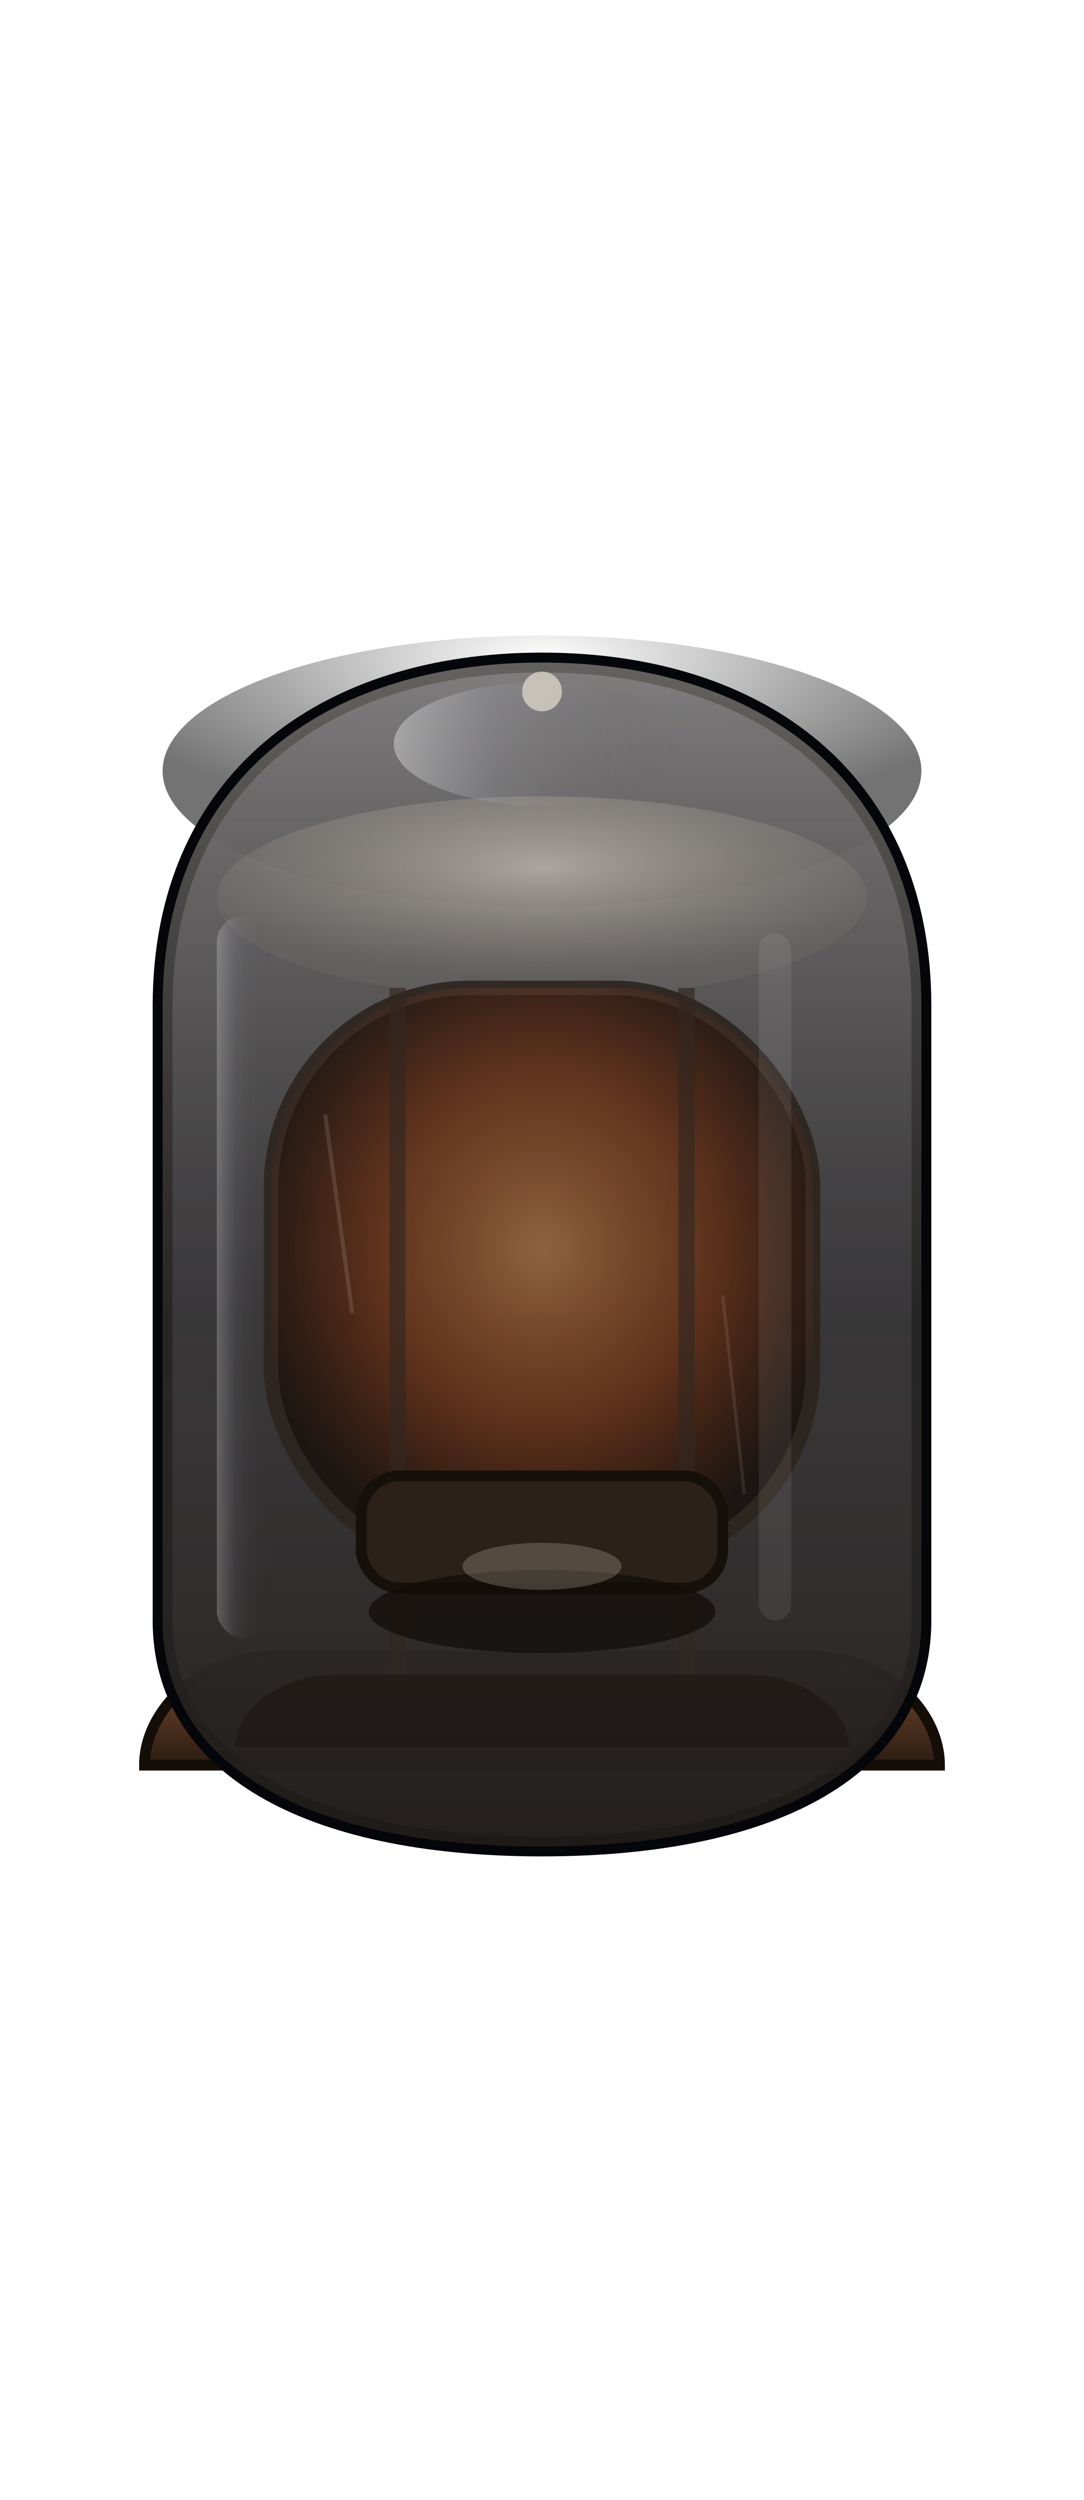 <?xml version="1.0" encoding="UTF-8"?>
<!-- IN-12 Nixie tube (front view). Rendered to match 19.51 mm × 45 mm face dimensions at 75 DPI. -->
<svg xmlns="http://www.w3.org/2000/svg" width="57.64" height="132.87" viewBox="0 0 60 69">
  <defs>
    <radialGradient id="panelShadow" cx="0.5" cy="0.08" r="0.62">
      <stop offset="0%" stop-color="#000" stop-opacity="0"/>
      <stop offset="60%" stop-color="#000" stop-opacity="0.35"/>
      <stop offset="100%" stop-color="#000" stop-opacity="0.55"/>
    </radialGradient>
    <linearGradient id="glassBody" x1="0" y1="0" x2="0" y2="1">
      <stop offset="0%" stop-color="#2f3039" stop-opacity="0.96"/>
      <stop offset="40%" stop-color="#14151d" stop-opacity="0.95"/>
      <stop offset="100%" stop-color="#09090f" stop-opacity="0.98"/>
    </linearGradient>
    <linearGradient id="glassHighlight" x1="0" y1="0" x2="1" y2="0">
      <stop offset="0%" stop-color="#ffffff" stop-opacity="0.65"/>
      <stop offset="35%" stop-color="#d3dae9" stop-opacity="0.18"/>
      <stop offset="100%" stop-color="#11121a" stop-opacity="0"/>
    </linearGradient>
    <linearGradient id="rimTint" x1="0" y1="0" x2="0" y2="1">
      <stop offset="0%" stop-color="#e5dfd4" stop-opacity="0.42"/>
      <stop offset="55%" stop-color="#a09684" stop-opacity="0.22"/>
      <stop offset="100%" stop-color="#42372c" stop-opacity="0.4"/>
    </linearGradient>
    <linearGradient id="baseBakelite" x1="0" y1="0" x2="0" y2="1">
      <stop offset="0%" stop-color="#7b5036"/>
      <stop offset="50%" stop-color="#563521"/>
      <stop offset="100%" stop-color="#2b1c13"/>
    </linearGradient>
    <radialGradient id="getterFlash" cx="0.5" cy="0.35" r="0.55">
      <stop offset="0%" stop-color="#ece3d7" stop-opacity="0.55"/>
      <stop offset="100%" stop-color="#b5ac9b" stop-opacity="0.08"/>
    </radialGradient>
    <radialGradient id="meshGlow" cx="0.5" cy="0.45" r="0.55">
      <stop offset="0%" stop-color="#ffad66" stop-opacity="0.55"/>
      <stop offset="55%" stop-color="#ff7530" stop-opacity="0.32"/>
      <stop offset="100%" stop-color="#ff5a13" stop-opacity="0"/>
    </radialGradient>
    <linearGradient id="meshLines" x1="0" y1="0" x2="1" y2="1">
      <stop offset="0%" stop-color="#4c3f34"/>
      <stop offset="100%" stop-color="#34281f"/>
    </linearGradient>
    <filter id="glassBloom" x="-30%" y="-30%" width="160%" height="160%">
      <feGaussianBlur stdDeviation="1.6" result="blur"/>
      <feColorMatrix in="blur" type="matrix" values="1 0 0 0 0  0 1 0 0 0  0 0 1 0 0  0 0 0 0.55 0"/>
    </filter>
  </defs>

  <!-- Panel inset shadow -->
  <ellipse cx="30" cy="8" rx="21" ry="7.5" fill="url(#panelShadow)"/>

  <!-- Bakelite socket -->
  <path d="M8 63 C8 60 11 57 15 57 L45 57 C49 57 52 60 52 63 Z" fill="url(#baseBakelite)" stroke="#140d08" stroke-width="0.6"/>

  <!-- Glass envelope -->
  <path d="M9 21 C9 8.5 18 2 30 2 C42 2 51 8.5 51 21 V55 C51 63 43 67.5 30 67.5 C17 67.5 9 63 9 55 Z"
        fill="url(#glassBody)"
        stroke="#05060a"
        stroke-width="1.1"/>
  <path d="M9 21 C9 8.5 18 2 30 2 C42 2 51 8.5 51 21 V55 C51 63 43 67.5 30 67.5 C17 67.5 9 63 9 55 Z"
        fill="url(#rimTint)"/>

  <!-- Dome highlight -->
  <ellipse cx="30" cy="6.5" rx="8.2" ry="3.4" fill="url(#glassHighlight)" opacity="0.55"/>
  <circle cx="30" cy="3.6" r="1.1" fill="#e4ded2" opacity="0.7"/>

  <!-- Getter flash -->
  <ellipse cx="30" cy="15" rx="18" ry="5.6" fill="url(#getterFlash)" opacity="0.95"/>

  <!-- Anode mesh -->
  <g opacity="0.9">
    <rect x="15" y="20" width="30" height="32" rx="11" ry="11" fill="#18120f" stroke="#2c231e" stroke-width="0.8"/>
    <rect x="15" y="20" width="30" height="32" rx="11" ry="11" fill="url(#meshGlow)"/>
    <g stroke="url(#meshLines)" stroke-width="0.75" opacity="0.65">
      <line x1="18" y1="22" x2="18" y2="50"/>
      <line x1="22" y1="22" x2="22" y2="50"/>
      <line x1="26" y1="22" x2="26" y2="50"/>
      <line x1="30" y1="22" x2="30" y2="50"/>
      <line x1="34" y1="22" x2="34" y2="50"/>
      <line x1="38" y1="22" x2="38" y2="50"/>
    </g>
    <g stroke="url(#meshLines)" stroke-width="0.75" opacity="0.55">
      <line x1="16" y1="25" x2="44" y2="25"/>
      <line x1="16" y1="31" x2="44" y2="31"/>
      <line x1="16" y1="37" x2="44" y2="37"/>
      <line x1="16" y1="43" x2="44" y2="43"/>
      <line x1="16" y1="49" x2="44" y2="49"/>
    </g>
  </g>

  <!-- Cathode frame -->
  <g stroke="#322720" stroke-width="0.9" opacity="0.65">
    <line x1="22" y1="20" x2="22" y2="58"/>
    <line x1="38" y1="20" x2="38" y2="58"/>
  </g>

  <!-- Cathode deck -->
  <rect x="20" y="47" width="20" height="6.2" rx="2.1" fill="#2c2118" stroke="#16100b" stroke-width="0.6"/>
  <ellipse cx="30" cy="54.5" rx="9.6" ry="2.3" fill="#110c08" opacity="0.7"/>

  <!-- Lead wires -->
  <path d="M13 62 C13 60 15.5 58 18.5 58 L41.5 58 C44.5 58 47 60 47 62 Z"
        fill="#1b1310"
        opacity="0.55"/>

  <!-- Glass highlight strips -->
  <rect x="12" y="16" width="3" height="40" rx="1.5" fill="url(#glassHighlight)" filter="url(#glassBloom)" opacity="0.6"/>
  <rect x="42" y="17" width="1.8" height="38" rx="0.9" fill="#ffffff" opacity="0.08"/>

  <!-- Ageing scratches -->
  <line x1="18" y1="27" x2="19.5" y2="38" stroke="#ffffff" stroke-width="0.22" opacity="0.12"/>
  <line x1="40" y1="37" x2="41.2" y2="48" stroke="#ffffff" stroke-width="0.18" opacity="0.09"/>
  <ellipse cx="30" cy="52" rx="4.4" ry="1.3" fill="#c8c0af" opacity="0.26"/>
</svg>

